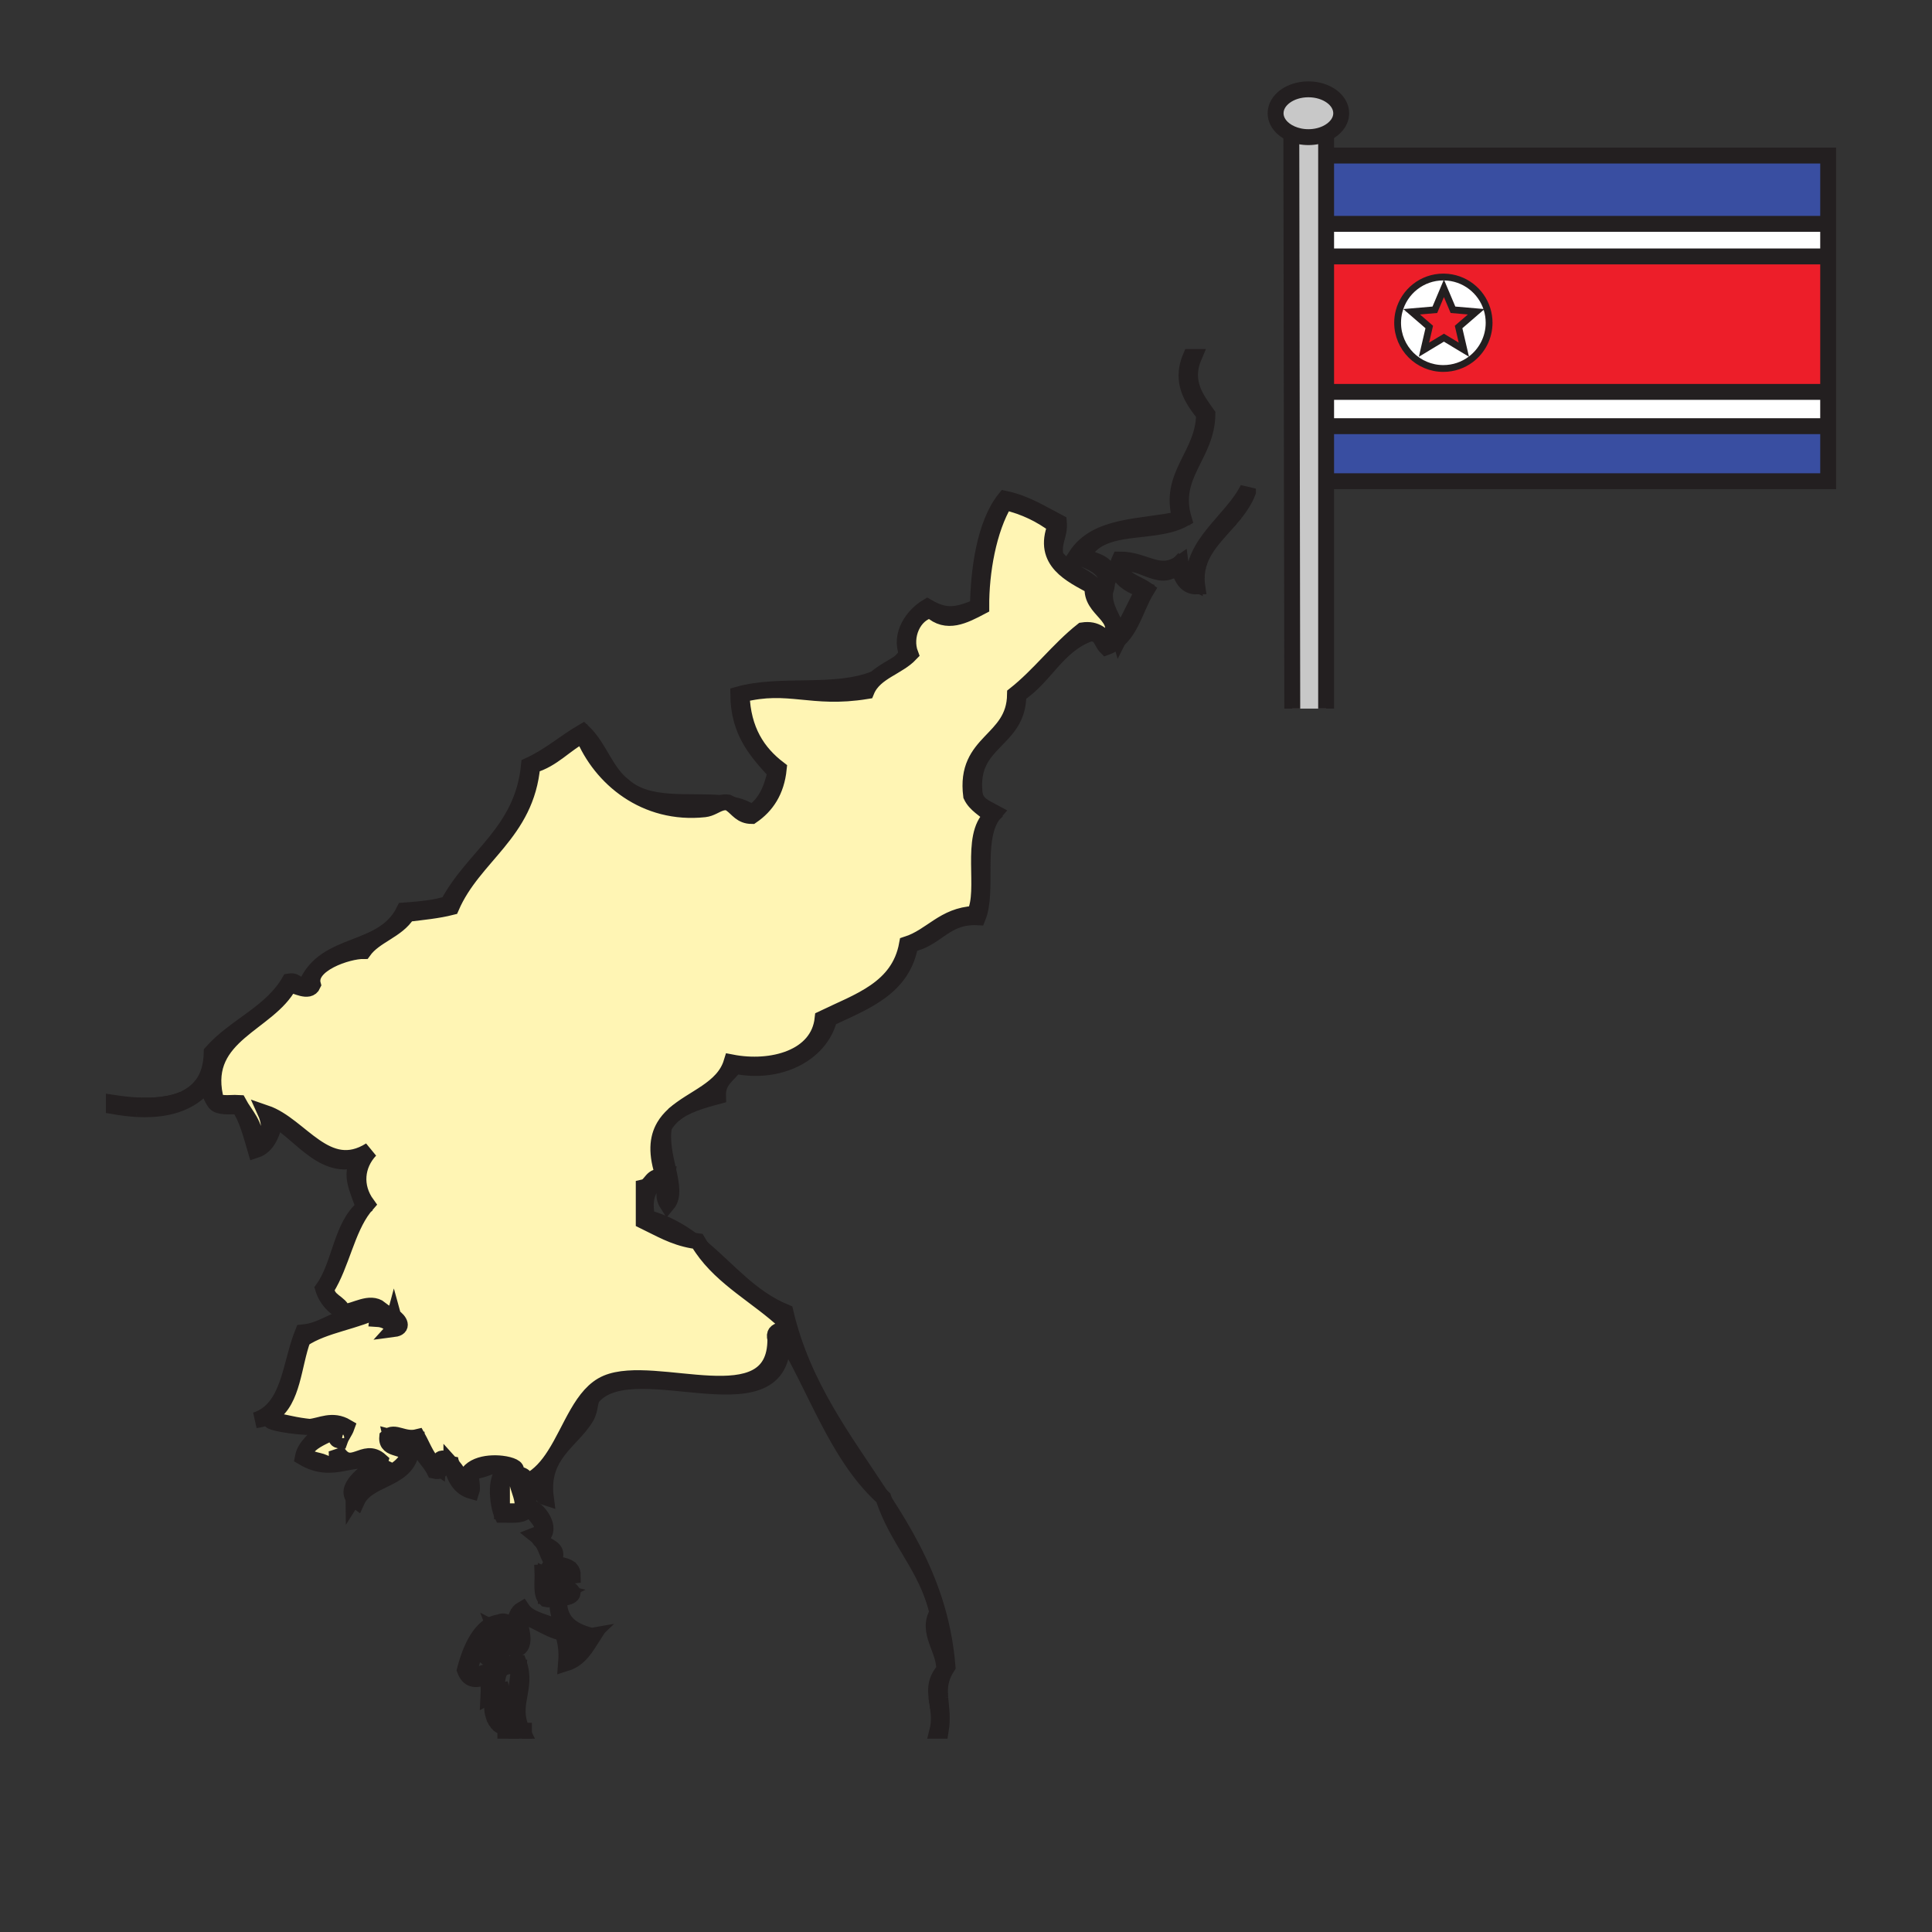 <?xml version="1.0" encoding="iso-8859-1"?>
<!-- Generator: Adobe Illustrator 12.0.1, SVG Export Plug-In . SVG Version: 6.00 Build 51448)  -->
<!DOCTYPE svg PUBLIC "-//W3C//DTD SVG 1.1//EN" "http://www.w3.org/Graphics/SVG/1.1/DTD/svg11.dtd">
<svg  version="1.1" id="Layer_1" xmlns="http://www.w3.org/2000/svg" xmlns:xlink="http://www.w3.org/1999/xlink" width="850.89" height="850.89"
	 viewBox="0 0 850.89 850.89" style="overflow:visible;enable-background:new 0 0 850.89 850.89;" xml:space="preserve">
<rect x="0" y="0" width="850.89" height="850.89" fill="#333333" stroke="none"/>
<g>
	<g id="XMLID_1_">
		<g>
			<polygon style="fill:#394EA1;" points="805.16,82.53 805.16,98.59 804.34,98.59 585.26,98.59 584.98,68.51 805.16,68.51 			"/>
			<polygon style="fill:#FFFFFF;" points="805.16,98.59 805.16,112.94 804.34,112.94 585.39,112.94 585.26,98.59 804.34,98.59 			
				"/>
			<path style="fill:#ED1E29;" d="M805.16,112.94v59.66h-0.82H585.94l-0.551-59.66h218.95H805.16z M635.68,162.29
				c4.521,0,8.69-1.49,12.061-4c4.91-3.68,8.09-9.54,8.09-16.14c0-2.09-0.32-4.1-0.91-5.99c-2.51-8.09-9.979-13.99-18.85-14.15
				c-0.13-0.01-0.261-0.01-0.391-0.01c-9.38,0-17.27,6.42-19.51,15.12c-0.41,1.61-0.63,3.29-0.63,5.03
				C615.54,153.27,624.56,162.29,635.68,162.29z"/>
			<polygon style="fill:#FFFFFF;" points="805.16,172.6 805.16,187.7 805.1,187.7 586.08,187.7 585.94,172.6 804.34,172.6 			"/>
			<polygon style="fill:#394EA1;" points="805.16,187.7 805.16,211.94 586.3,211.94 586.08,187.7 805.1,187.7 			"/>
			<path style="fill:#FFFFFF;" d="M654.92,136.16c0.59,1.89,0.91,3.9,0.91,5.99c0,6.6-3.18,12.46-8.09,16.14l-3.03-4.28l-2.32-9.99
				l7.75-6.71L654.92,136.16z"/>
			<polygon style="fill:#ED1E29;" points="650.14,137.31 642.39,144.02 644.71,154.01 635.93,148.72 627.15,154.01 629.47,144.02 
				621.72,137.31 631.94,136.43 635.93,126.98 639.92,136.43 			"/>
			<path style="fill:#FFFFFF;" d="M647.74,158.29c-3.37,2.51-7.54,4-12.061,4c-11.12,0-20.14-9.02-20.14-20.14
				c0-1.74,0.22-3.42,0.63-5.03l5.55,0.19l7.75,6.71l-2.319,9.99l8.779-5.29l8.78,5.29L647.74,158.29z"/>
			<path style="fill:#FFFFFF;" d="M636.07,122.01c8.87,0.16,16.34,6.06,18.85,14.15l-4.78,1.15l-10.22-0.88l-3.99-9.45
				L636.07,122.01z"/>
			<path style="fill:#FFFFFF;" d="M616.17,137.12c2.24-8.7,10.13-15.12,19.51-15.12c0.13,0,0.261,0,0.391,0.01l-0.141,4.97
				l-3.989,9.45l-10.221,0.88L616.17,137.12z"/>
			<path style="fill:#C8C8C8;" d="M576.24,39.34c7.979,0,14.45,4.71,14.45,10.53c0,3.71-2.65,6.98-6.641,8.85
				c-2.25,1.06-4.93,1.68-7.81,1.68c-2.76,0-5.33-0.57-7.521-1.55c-4.149-1.84-6.92-5.18-6.92-8.98
				C561.8,44.05,568.26,39.34,576.24,39.34z"/>
			<path style="fill:#C8C8C8;" d="M576.24,60.4c2.88,0,5.56-0.62,7.81-1.68v39.87v14.35v59.66v15.1v124.38h-14.91l-0.42-253.23
				C570.91,59.83,573.48,60.4,576.24,60.4z"/>
			<path style="fill:#FFFFFF;" d="M537.36,233.69c0.25-0.28,0.5-0.56,0.75-0.84C537.86,233.13,537.61,233.41,537.36,233.69z"/>
			<path style="fill:#FFFFFF;" d="M529.21,245.12c-0.1,0.2-0.19,0.41-0.28,0.62C529.02,245.53,529.11,245.33,529.21,245.12z"/>
			<path style="fill:#FFFFFF;" d="M528.93,245.74c-0.09,0.21-0.18,0.42-0.26,0.63C528.75,246.16,528.83,245.95,528.93,245.74z"/>
			<path style="fill:#FFFFFF;" d="M527.19,252.11c-0.011,0.12-0.03,0.25-0.04,0.37C527.16,252.36,527.18,252.23,527.19,252.11z"/>
			<path style="fill:#FFFFFF;" d="M527.07,255.85c0.02,0.47,0.06,0.95,0.109,1.44C527.13,256.81,527.09,256.33,527.07,255.85z"/>
			<path d="M487.54,256.82c-0.03,1.11-0.28,2.33-0.8,3.67C486.87,259.35,487.12,258.14,487.54,256.82z"/>
			<path d="M487.54,256.82c0.21-6.95-8.01-9.77-13.74-11.9c9.2-14.21,29.21-12.53,46.08-16.35c-5.77-19.42,10.2-27.89,10.41-46.08
				c-3.53-4.49-7.72-9.98-7.72-17.11c0-2.5,0.52-5.22,1.77-8.16c0.49,0,0.99,0,1.49,0c-4.8,11.28,1.479,18.9,5.939,25.27
				c-0.199,18.19-16.17,26.66-10.399,46.08c-13.8,7.57-36.851,0.72-44.601,16.35c4.48,1.81,10.08,2.5,11.57,7.29
				c0.15,0.5,0.26,1.04,0.32,1.63C488.2,254.89,487.83,255.89,487.54,256.82z"/>
			<path style="fill:#FFFFFF;" d="M413.98,744.95c0,0.35,0.01,0.71,0.02,1.06C413.99,745.66,413.98,745.3,413.98,744.95z"/>
			<path d="M414.02,746.44c0.02,0.489,0.06,0.989,0.1,1.489c0.35,4.21,1.15,8.65,0.21,14.32c-0.49,0-0.99,0-1.48,0
				c0.93-3.74,0.68-7.05,0.26-10.12c-0.04-0.33-0.09-0.66-0.14-0.979c-0.07-0.48-0.14-0.96-0.21-1.431
				c-0.04-0.25-0.07-0.5-0.11-0.75c-0.08-0.489-0.14-0.989-0.2-1.479c-0.08-0.67-0.14-1.34-0.17-2c-0.01-0.17-0.01-0.34-0.01-0.5
				c-0.07-3.17,0.65-6.24,3.55-9.5c0.42-8.87-8.09-16.641-2.97-25.271c-0.44-1.89-0.94-3.7-1.52-5.45l0.13-0.039
				c2.92,8.989,4.99,18.64,5.85,29.27c-2.64,4.04-3.33,7.49-3.33,10.95c0,0.35,0.01,0.71,0.02,1.06
				C414.01,746.15,414.01,746.3,414.02,746.44z"/>
			<path style="fill:#FFFFFF;" d="M412.27,744.99c0,0.16,0,0.33,0.01,0.5C412.27,745.32,412.27,745.15,412.27,744.99z"/>
			<path d="M411.33,704.77c-5.36-16.46-16.17-27.47-21.8-43.67c8.72,13.49,16.7,27.471,21.93,43.631L411.33,704.77z"/>
			<path d="M427.71,350.47c-3.13-24.44,19.03-23.59,19.33-44.6c10.78-8.54,18.95-19.7,29.729-28.24
				c6.421-0.97,8.33,2.57,11.891,4.46c6.5-10.99-8.69-13.08-7.43-23.79c-9.171-5.07-22.601-10.87-16.351-26.76
				c-6.24-4.66-13.439-8.37-22.3-10.4c-7.271,12.15-10.5,30.83-10.41,46.08c-7.5,3.95-15.28,8.06-22.3,1.49
				c-7.67,1.69-11.84,11.6-8.91,19.32c-1.37,1.44-2.99,2.64-4.69,3.73c1.13-1.13,2.2-2.37,3.2-3.73
				c-3.54-8.72,2.78-17.15,8.92-20.81c8.39,4.91,13.27,3.7,22.3,0c0.239-15.72,2.84-36.33,11.89-47.57c9.4,2,16.27,6.53,23.78,10.41
				c0.5,5.94-2.65,8.25-1.48,14.86c5.33,7.56,16.67,9.1,20.811,17.84c0.43-0.79,0.79-1.55,1.05-2.27
				c-0.82,7.47,3.93,11.62,6.38,20.11c3.47-6.94,6.939-13.87,10.41-20.81c-4.42-1.31-9.351-3.96-10.78-7.83
				c-0.6-1.64-0.58-3.49,0.37-5.55c11.06-0.08,17.39,8.04,26.76,1.49c0.55,4.41,2.58,7.33,5.95,8.92
				c-1.32-17.49,16.83-27.53,23.78-41.63c0,0.5,0,0.99,0,1.49c-1.261,3.32-3.19,6.29-5.4,9.11c-0.12,0.16-0.25,0.31-0.38,0.47
				c-0.15,0.19-0.3,0.37-0.45,0.55c-0.439,0.55-0.899,1.1-1.37,1.64c-0.31,0.36-0.62,0.72-0.939,1.08
				c-0.98,1.11-1.98,2.22-2.96,3.32c-0.25,0.28-0.5,0.56-0.75,0.84c-3.2,3.6-6.221,7.25-8.15,11.43c-0.1,0.21-0.19,0.41-0.28,0.62
				c-0.1,0.21-0.18,0.42-0.26,0.63c-0.12,0.28-0.229,0.56-0.32,0.84c-0.09,0.26-0.18,0.51-0.26,0.77
				c-0.14,0.41-0.26,0.82-0.359,1.25c-0.091,0.34-0.171,0.69-0.24,1.04c-0.09,0.41-0.17,0.83-0.221,1.26
				c-0.029,0.19-0.06,0.39-0.079,0.58c-0.011,0.12-0.03,0.25-0.04,0.37c-0.04,0.37-0.07,0.75-0.08,1.13
				c-0.021,0.35-0.03,0.71-0.03,1.08c0,0.38,0.01,0.77,0.03,1.16c0.02,0.48,0.06,0.96,0.109,1.44c0.04,0.34,0.08,0.67,0.13,1.01
				c-6.09,0.15-6.75-5.14-8.92-8.92c-7.71,8.35-17.09-4.85-25.27,0c1.08,6.36,7.61,7.26,11.89,10.41
				c-5.43,8.93-7.3,21.43-17.83,25.27c-2.239-2.22-2.26-6.66-7.439-5.94c-14.17,5.15-19.5,19.14-31.221,26.75
				c0.101,20.91-21.6,20.02-19.319,43.11c0.51,5.44,5.09,6.81,8.92,8.92c-0.45,0.52-0.86,1.07-1.23,1.65l-0.26-0.16
				C433.68,356.4,429.6,354.53,427.71,350.47z"/>
			<path style="fill:#FFFFFF;" d="M385.64,298.79c3.08-2.81,7.06-4.7,10.63-7.03C393.14,294.91,389.55,297.17,385.64,298.79z"/>
			<path style="fill:#FFFFFF;" d="M389.06,659.68c0.15,0.48,0.31,0.95,0.47,1.42c-0.53-0.83-1.07-1.659-1.61-2.489
				C388.3,658.98,388.68,659.33,389.06,659.68z"/>
			<path d="M341.49,340.06c-8.04-8.8-16.2-17.49-16.35-34.19c18.75-5.27,42.87,0.26,60.5-7.08c-1.67,1.52-3.08,3.32-4.01,5.6
				c-24.35,3.97-34.18-3.84-55,1.48c0.54,15.82,7.08,25.63,16.35,32.71c-1.01,9.89-5.41,16.39-11.89,20.81
				c-4.66-0.02-6.24-3.12-8.95-5.08c3.39,0.65,6.43,1.75,8.95,3.59C336.92,354.33,339.83,347.81,341.49,340.06z"/>
			<path style="fill:#FFFFFF;" d="M322.14,354.31c-1.49-0.29-3.05-0.49-4.65-0.63c0.97-0.3,2.01-0.44,3.19-0.24
				C321.21,353.68,321.69,353.98,322.14,354.31z"/>
			<path d="M399.47,415.88c10.86-3.51,16.03-12.71,29.73-13.38c5.38-10.3-2.57-34.18,7.43-43.11l0.26,0.16
				c-7.42,11.38-1.569,32.9-6.199,44.44c-14.61-0.73-18.061,9.69-29.73,11.89c-3.31,19.48-20.23,25.36-35.68,32.7
				c-3.99,15.939-22.62,24.83-41.63,20.82c-2.73,4.199-7.68,6.189-7.43,13.38c-7.3,1.95-14.5,3.979-19.51,8.21
				c8.33-7.61,21.84-11.21,25.46-23.08c17.69,3.439,38.3-2.061,40.13-19.33C377.99,440.98,395.87,435.57,399.47,415.88z"/>
			<path style="fill:#FFFFFF;" d="M307.3,546.7c0.57,0.97,1.16,1.91,1.78,2.819c-1.3-1.079-2.63-2.14-4-3.159
				C305.8,546.5,306.54,546.61,307.3,546.7z"/>
			<path d="M292.44,518.45c-3.67-10.36-2.95-17.2,0-22.28c-2.32,13.021,6.98,27.59,1.48,34.17c-2.59-4.02-0.58-6.729,0-11.89
				c-0.43,0.13-0.87,0.27-1.32,0.439L292.44,518.45z"/>
			<path style="fill:#FFFFFF;" d="M292.47,496.11c1.1-2.011,2.54-3.69,4.24-5.12C295.05,492.51,293.6,494.18,292.47,496.11z"/>
			<path style="fill:#FFFFFF;" d="M292.47,496.11c-0.02,0.02-0.03,0.04-0.03,0.06c0-0.01,0-0.01,0-0.02
				C292.45,496.14,292.46,496.12,292.47,496.11z"/>
			<path d="M305.08,546.36c-8.56-1.49-14.79-5.311-21.56-8.58c0-4.96,0-9.91,0-14.87c3.63-0.83,3.16-5.75,8.92-4.46l0.16,0.439
				c-4.86,1.75-9.91,5.511-7.6,17.4C292.89,538.45,299.32,542.07,305.08,546.36z"/>
			<path d="M258.24,624c-3.48,6.05-9.69,10.57-13.86,16.98l-0.14-0.091c7.47-11.64,11.96-27.109,22.92-31.76
				c21.61-9.17,74.44,16.17,74.33-19.32c-1.58-5.55,5.58-2.35,4.46-7.439c-11.97-11.271-27.46-19.01-36.87-32.851
				c11.88,9.881,21.48,22.03,36.87,28.4c7.69,32.62,25.83,56.01,41.95,80.67c-19.77-18.609-28.82-47.97-43.43-71.76
				c4.07,46.29-64.68,6.979-83.25,28.25C259.56,616.98,260.19,620.61,258.24,624z"/>
			<path d="M238.8,679.11c3.07,2.56,8.19,3.08,4.58,8.81l-0.03,0.021C241.23,685.56,240.92,682.27,238.8,679.11z"/>
			<path d="M237.5,677.47c0.51,0.54,0.94,1.09,1.3,1.641c-0.54-0.46-1.02-0.98-1.37-1.601C237.45,677.5,237.48,677.49,237.5,677.47z
				"/>
			<path d="M234.46,664.14c3.75,2.021,9.18,10.19,3.04,13.33c-0.44-0.489-0.96-0.97-1.55-1.439
				C244.18,672.83,232.13,665.41,234.46,664.14z"/>
			<path style="fill:#FFFFFF;" d="M234.25,762.25c-1.42,0-2.83,0-4.25,0c-0.13-0.27-0.25-0.53-0.35-0.79L234.25,762.25z"/>
			<path d="M230,762.25c-0.5,0-0.99,0-1.49,0c-0.12-0.35-0.24-0.7-0.35-1.04l1.49,0.25C229.75,761.72,229.87,761.98,230,762.25z"/>
			<path d="M227.03,726.57c-5.49-3.801,4.41-8.12,0-10.4c-0.23-3.7,0.76-6.17,2.97-7.439c5.56,8.319,23.73,4.02,20.81,20.819
				c5.81-0.149,5.89-6.01,8.92-8.92c-13.1,2.32-17.31-16.58-11.89-19.33c-4.58-1.109-2.86,4.08-7.43,2.97
				c-2.3-2.159-1.31-7.609-1.49-11.89c4.43-0.399,9.05,4.16,10.4-1.49c-3-0.569-4.77-1.609-5.97-2.949l0.03-0.021
				c3.03,1.93,8.95,0.96,8.92,5.95c-5.35,0.52-7.17,2.27-11.89,0c0,2.97,0,5.939,0,8.92c3.47-0.12,8.37-6.34,11.89-1.49
				c-0.47,3.5-7.05,0.88-5.95,5.95c0.96,8.45,7.31,11.52,14.87,13.38c-3.11,4.82-5.85,10-11.9,11.89c0.46-5.42-0.23-9.68-1.48-13.38
				c-7.08-1.26-15.15-8.08-19.33-7.43C228.6,716.21,233,724.93,227.03,726.57z"/>
			<path style="fill:#FFF5B4;" d="M221.08,650.76c3.19-1.35,4.66-0.01,5.45-1.29l1.78,0.101c-2.32,3.859,3.05,9.09,1.69,16.05
				c-2.97,0-5.95,0-8.92,0C221.08,660.67,221.08,655.71,221.08,650.76z"/>
			<path d="M227.03,716.17c-0.61,5.51-1.17,0.521-3.64-1.39C224.54,715.03,225.76,715.49,227.03,716.17z"/>
			<path style="fill:#FFFFFF;" d="M224.79,760.64l3.37,0.57c0.11,0.34,0.23,0.69,0.35,1.04c-1.48,0-2.97,0-4.46,0
				C224.37,761.74,224.62,761.2,224.79,760.64z"/>
			<path style="fill:#FFFFFF;" d="M224.05,760.76c-0.56-0.08-1.09-0.26-1.57-0.52l1.52,0.26
				C224.02,760.59,224.04,760.67,224.05,760.76z"/>
			<path d="M223.39,714.78c-1.24-0.3-2.41-0.38-3.51-0.25C221.36,713.79,222.5,714.08,223.39,714.78z"/>
			<path style="fill:#FFFFFF;" d="M221.08,667.11c-1.96-4.21-3.9-19.21,2.97-19.33c-0.63-1.851-1.74-2.62-3.11-2.79l0.04-0.37
				c4.15,0.49,7.17,1.89,6.05,3.16c-0.13,0.819-0.29,1.35-0.5,1.689c-0.79,1.28-2.26-0.06-5.45,1.29c0,4.95,0,9.91,0,14.86
				c2.97,0,5.95,0,8.92,0c1.36-6.96-4.01-12.19-1.69-16.05c0.06-0.101,0.13-0.2,0.2-0.301c5.02,1.4,0.27,2.221,4.46,2.971
				c4.68-2.48,8.23-6.601,11.27-11.351l0.14,0.091c-3.09,4.739-5.06,10.51-3.97,18.699c-3.46-1.01-1.13-7.8-7.44-5.949
				c-4.83,2.699,3.13,8.97-1.48,11.89C229.57,667.67,225.03,667.09,221.08,667.11z"/>
			<path d="M220.08,759.83l2.4,0.41c0.48,0.26,1.01,0.439,1.57,0.52c-0.01-0.09-0.03-0.17-0.05-0.26l0.79,0.14
				c-0.17,0.561-0.42,1.101-0.74,1.61c-0.49,0-0.99,0-1.48,0c0-0.5,0-0.99,0-1.49C221.64,760.7,220.81,760.37,220.08,759.83z"/>
			<path style="fill:#FFFFFF;" d="M222.48,760.24c-4.15-2.24-5.45-10.48-2.89-14.34c2.89,3.449,3.49,9.199,4.41,14.6L222.48,760.24z
				"/>
			<path style="fill:#FFFFFF;" d="M219.56,759.39c0.08,0.08,0.17,0.15,0.26,0.23C219.73,759.55,219.65,759.47,219.56,759.39z"/>
			<path style="fill:#FFFFFF;" d="M218.86,758.6c0.06,0.091,0.13,0.17,0.2,0.25C218.98,758.77,218.92,758.68,218.86,758.6z"/>
			<path style="fill:#FFFFFF;" d="M218.25,757.68c0.06,0.11,0.12,0.221,0.19,0.32C218.37,757.9,218.3,757.79,218.25,757.68z"/>
			<path d="M216.74,752.25c-0.12-2.19,0.3-4.35,1.32-5.85c0.71-1.051,1.71-1.78,3.02-1.99c1.36,4.54,5.27,11.25,3.71,16.229
				L224,760.5c-0.92-5.4-1.52-11.15-4.41-14.6c-2.56,3.859-1.26,12.1,2.89,14.34l-2.4-0.41c-0.09-0.07-0.18-0.14-0.26-0.21
				c-0.09-0.08-0.18-0.15-0.26-0.23c-0.18-0.17-0.34-0.35-0.5-0.54c-0.07-0.08-0.14-0.159-0.2-0.25c-0.15-0.189-0.29-0.39-0.42-0.6
				c-0.07-0.1-0.13-0.21-0.19-0.32c-0.14-0.229-0.26-0.47-0.38-0.72c-0.1-0.21-0.19-0.43-0.28-0.66c-0.43-1.1-0.7-2.31-0.81-3.53
				C216.76,752.59,216.74,752.42,216.74,752.25z"/>
			<path style="fill:#FFFFFF;" d="M217.87,756.96c-0.1-0.21-0.2-0.44-0.28-0.66C217.68,756.53,217.77,756.75,217.87,756.96z"/>
			<path style="fill:#FFFFFF;" d="M216.62,729.55c-2.89-1.569,3.75-6.05,1.49-11.899c2.6,1.359,5.16,2.77,4.46,7.439
				C220.59,726.58,217.04,726.49,216.62,729.55z"/>
			<path d="M216.74,752.25c0,0.17,0.02,0.34,0.04,0.52C216.76,752.59,216.75,752.42,216.74,752.25z"/>
			<path style="fill:#FFFFFF;" d="M207.7,656.7c-5.37-1.51-7.63-6.12-8.89-11.74c2.34,2.57,4.74,6.42,5.92,8.771
				c0.01-8.301,9.59-9.891,16.25-9.11l-0.04,0.37c-3.35-0.391-8.28,2.81-11.75,2.79C205.9,647.97,208.56,654.09,207.7,656.7z"/>
			<path d="M218.11,717.65c2.26,5.85-4.38,10.33-1.49,11.899c0.42-3.06,3.97-2.97,5.95-4.46
				C223.27,720.42,220.71,719.01,218.11,717.65z M204.73,735.49c2.4-9.351,7.11-20.12,15.15-20.96c-0.1,0.04-0.19,0.09-0.29,0.149
				c0.45,7.181,6.55,0.08,4.46,10.41c-3.2,1.771-7.32,7.101-10.4,4.46c1.21-2.38,5.63-9.08,1.48-11.899
				c-6.71,5.27-5.45,10.1-8.92,19.33c4.72,3.84,8.76-5.011,10.41,2.97c0.06-6.38,5.47-7.41,11.89-7.431
				c3.87,10.971-3.66,17.94,1.14,28.94l-1.49-0.25c-3.45-10.75-0.32-15.14,0.35-27.21c-13-1.83-7.24,7.75-11.79,12.25
				c-0.43,0.43-0.95,0.81-1.59,1.13c0.2-3.66,0.23-7.16-1.48-8.92C209.24,740.42,206.31,739.78,204.73,735.49z"/>
			<path style="fill:#FFFFFF;" d="M198.78,644.81c0.01,0.051,0.02,0.091,0.03,0.141c-0.06-0.05-0.11-0.11-0.16-0.17
				C198.69,644.79,198.73,644.8,198.78,644.81z"/>
			<path d="M173.51,580.89c-1.36,5.101-0.85,0.4-7.43,0c0.74-7.779,15.98,3.36,7.43,4.46C175.29,583.4,174.09,583.01,173.51,580.89z
				"/>
			<path style="fill:#FFFFFF;" d="M155.67,659.68c5.36-8.52,19.02-8.729,23.79-17.84c-0.26-5.689-9.56-2.34-8.92-8.92
				c3.3-3.13,7.17,1.561,13.38,0c2.65,4.78,4.46,10.4,8.92,13.38c0.39-5.55,3.04-4.49,5.81-1.52c-4.41-0.98-2.78,4.1-7.3,3
				c-2.26-4.681-6.62-7.25-7.43-13.37c-5.11,0.64-8.34-0.59-11.9-1.49c0.94,4.51,6.82,4.08,8.92,7.43
				c-2.97,11.891-19.14,10.591-23.78,20.811c-0.65-0.47-1.16-0.96-1.52-1.46L155.67,659.68z"/>
			<path style="fill:#FFFFFF;" d="M151.28,577.91c-0.02,0.01-0.05,0.01-0.07,0.01c-0.01-0.02-0.01-0.03-0.02-0.05
				C151.22,577.89,151.25,577.9,151.28,577.91z"/>
			<path d="M136.39,628.42c4.93-0.42,9.88-3.75,16.31,0.04c-0.78,2.2-2.2,3.74-2.98,5.95c-0.15-0.01-0.28-0.021-0.41-0.04
				c-2.95-0.51,0.17-4.86,1.9-4.42c-2.21-0.36-4.18-0.601-6.03-0.771C142.12,628.88,139.38,628.73,136.39,628.42z"/>
			<path style="fill:#FFF5B4;" d="M143.78,644.81c-2.4-2.06-7.66-1.26-8.92-4.46c-1.13-6.239,16.35-9.97,10.25-10.409l0.07-0.761
				c1.85,0.17,3.82,0.41,6.03,0.771c-1.73-0.44-4.85,3.91-1.9,4.42l-1.07,4.5C148.66,642.75,147.7,645.26,143.78,644.81z"/>
			<path d="M151.19,577.87c-3.84-1.88-7.43-5.46-8.9-10.36c7.47-10.37,7.98-27.7,17.84-35.68l0.16,0.12
				c-7.55,9.8-9.84,24.88-16.51,35.56C143.98,573.24,149.77,573.37,151.19,577.87z"/>
			<path style="fill:#FFFFFF;" d="M133.37,641.84c1.02-5.43,5.64-7.25,7.44-11.89c2.02-0.08,3.41-0.08,4.3-0.01
				c6.1,0.439-11.38,4.17-10.25,10.409c1.26,3.2,6.52,2.4,8.92,4.46c3.92,0.45,4.88-2.06,4.46-5.939
				c6.34,10.67,11.93-2.21,19.32,4.45c-2.03,7.38-12.01,6.819-11.89,16.359l-0.03,0.021c-3.89-5.24,6.53-12.021,10.44-14.891
				C155.48,639.6,147.25,650.11,133.37,641.84z"/>
			<path style="fill:#FFFFFF;" d="M133.37,589.81c-4.18,11.4-4.28,26.9-13.66,33.131c-1.94,1.29-4.28,2.18-7.15,2.55
				c15-4.83,15.11-24.54,20.81-38.66c9.49-0.91,14.03-6.78,23.79-7.43c-1.85-0.021-3.89-0.53-5.88-1.49
				c5.3-0.45,11.51-5.17,16.28-1.48C157.32,582.04,142.81,583.39,133.37,589.81z"/>
			<path d="M119.84,625.69c0.94,0,3.36,0.34,7.59,1.279c3.45,0.761,6.31,1.17,8.96,1.45c-0.51,0.05-1.02,0.07-1.53,0.04
				C124.31,627.87,117.49,625.7,119.84,625.69z"/>
			<path style="fill:#FFF5B4;" d="M173.51,585.35c8.55-1.1-6.69-12.239-7.43-4.46c6.58,0.4,6.07,5.101,7.43,0
				C174.09,583.01,175.29,583.4,173.51,585.35z M409.87,268.71c7.02,6.57,14.8,2.46,22.3-1.49c-0.09-15.25,3.14-33.93,10.41-46.08
				c8.86,2.03,16.06,5.74,22.3,10.4c-6.25,15.89,7.18,21.69,16.351,26.76c-1.261,10.71,13.93,12.8,7.43,23.79
				c-3.561-1.89-5.47-5.43-11.891-4.46c-10.779,8.54-18.949,19.7-29.729,28.24c-0.3,21.01-22.46,20.16-19.33,44.6
				c1.89,4.06,5.97,5.93,8.92,8.92c-10,8.93-2.05,32.81-7.43,43.11c-13.7,0.67-18.87,9.87-29.73,13.38
				c-3.6,19.69-21.48,25.101-37.17,32.7c-1.83,17.27-22.44,22.77-40.13,19.33c-3.62,11.87-17.13,15.47-25.46,23.08
				c-1.7,1.43-3.14,3.109-4.24,5.12c-0.01,0.01-0.02,0.029-0.03,0.04c0,0.01,0,0.01,0,0.02c-2.95,5.08-3.67,11.92,0,22.28
				c-5.76-1.29-5.29,3.63-8.92,4.46c0,4.96,0,9.91,0,14.87c6.77,3.27,13,7.09,21.56,8.58c1.37,1.02,2.7,2.08,4,3.159
				c9.41,13.841,24.9,21.58,36.87,32.851c1.12,5.09-6.04,1.89-4.46,7.439c0.11,35.49-52.72,10.15-74.33,19.32
				c-10.96,4.65-15.45,20.12-22.92,31.76c-3.04,4.75-6.59,8.87-11.27,11.351c-4.19-0.75,0.56-1.57-4.46-2.971
				c-0.07,0.101-0.14,0.2-0.2,0.301l-1.78-0.101c0.21-0.34,0.37-0.87,0.5-1.689c1.12-1.271-1.9-2.67-6.05-3.16
				c-6.66-0.78-16.24,0.81-16.25,9.11c-1.18-2.351-3.58-6.2-5.92-8.771c0,0,0,0,0-0.01c-0.01-0.05-0.02-0.09-0.03-0.141
				c-0.05-0.01-0.09-0.02-0.13-0.029c-2.77-2.971-5.42-4.03-5.81,1.52c-4.46-2.979-6.27-8.6-8.92-13.38
				c-6.21,1.561-10.08-3.13-13.38,0c-0.64,6.58,8.66,3.23,8.92,8.92c-4.77,9.11-18.43,9.32-23.79,17.84
				c-0.12-9.54,9.86-8.979,11.89-16.359c-7.39-6.66-12.98,6.22-19.32-4.45l1.07-4.5c0.13,0.02,0.26,0.03,0.41,0.04
				c0.78-2.21,2.2-3.75,2.98-5.95c-6.43-3.79-11.38-0.46-16.31-0.04c-2.65-0.28-5.51-0.689-8.96-1.45
				c-4.23-0.939-6.65-1.279-7.59-1.279l-0.13-2.75c9.38-6.23,9.48-21.73,13.66-33.131c9.44-6.42,23.95-7.77,34.19-13.38
				c-4.77-3.689-10.98,1.03-16.28,1.48c-0.03-0.01-0.06-0.021-0.09-0.04c-1.42-4.5-7.21-4.63-7.41-10.36
				c6.67-10.68,8.96-25.76,16.51-35.56c0.43-0.561,0.87-1.09,1.33-1.61c-5.67-7.8-4.73-17.21,1.48-23.78
				c-19.25,12.12-30.63-11.06-46.08-16.35c2.18,4.82,2.71,13.771-4.46,13.38c0.18-8.6-4.5-12.35-7.43-17.84
				c-4.21-0.26-10.2,1.28-10.41-2.97c-5.78-27.17,23.62-31.83,32.71-49.061c2.65-0.01,8.64,4,10.4,0c-2.55-9,15.39-14.95,22.3-14.87
				c4.97-6.92,14.8-8.98,19.33-16.35c6.62-0.81,13.4-1.46,19.32-2.97c9.88-22.82,33.06-32.36,35.68-62.44
				c9.26-2.63,14.35-9.44,22.3-13.38c7.73,19.08,27.41,35.51,53.51,32.71c2.86-0.31,4.86-2.02,7.22-2.74
				c1.6,0.14,3.16,0.34,4.65,0.63c2.71,1.96,4.29,5.06,8.95,5.08c6.48-4.42,10.88-10.92,11.89-20.81
				c-9.27-7.08-15.81-16.89-16.35-32.71c20.82-5.32,30.65,2.49,55-1.48c0.93-2.28,2.34-4.08,4.01-5.6c3.91-1.62,7.5-3.88,10.63-7.03
				c1.7-1.09,3.32-2.29,4.69-3.73C398.03,280.31,402.2,270.4,409.87,268.71z"/>
			<path style="fill:#FFFFFF;" d="M61.97,488.51c0.61,0.021,1.21,0.03,1.81,0.03C63.18,488.54,62.58,488.53,61.97,488.51z"/>
			<path style="fill:#FFFFFF;" d="M60.11,488.43c0.62,0.04,1.24,0.061,1.86,0.08C61.36,488.5,60.74,488.47,60.11,488.43z"/>
			<path d="M60.11,488.43c-3.16-0.18-6.49-0.58-9.98-1.199c0-0.49,0-0.99,0-1.48c3.44,0.53,6.83,0.9,10.09,1.07
				c0.62,0.04,1.23,0.06,1.83,0.08c0.11,0,0.22,0.01,0.33,0.01c3.75,0.1,7.32-0.08,10.62-0.62c0,0,0,0.01,0.01,0
				c2.71-0.44,5.23-1.12,7.52-2.1c0.38-0.16,0.76-0.33,1.13-0.511c1.83-0.89,3.49-1.979,4.94-3.3c0.3-0.26,0.58-0.54,0.85-0.82
				c0.55-0.569,1.06-1.17,1.54-1.8c2.62-3.52,4.15-8.2,4.25-14.31c10.24-11.561,26.22-17.38,34.19-31.22
				c3.58-0.61,3.23,2.72,7.43,1.489c8.47-19.84,33.79-13.72,43.11-32.71c6.89-0.54,13.81-1.05,19.32-2.97
				c11.16-21.05,32.82-31.6,35.68-60.95c8.87-4.01,15.66-10.11,23.79-14.86c7.17,6.69,9.97,17.78,17.84,23.78
				c10.83,9.72,28.78,6.41,42.89,7.67c-2.36,0.72-4.36,2.43-7.22,2.74c-26.1,2.8-45.78-13.63-53.51-32.71
				c-7.95,3.94-13.04,10.75-22.3,13.38c-2.62,30.08-25.8,39.62-35.68,62.44c-5.92,1.51-12.7,2.16-19.32,2.97
				c-4.53,7.37-14.36,9.43-19.33,16.35c-6.91-0.08-24.85,5.87-22.3,14.87c-1.76,4-7.75-0.01-10.4,0
				c-9.09,17.23-38.49,21.891-32.71,49.061c0.21,4.25,6.2,2.71,10.41,2.97c2.93,5.49,7.61,9.24,7.43,17.84
				c7.17,0.391,6.64-8.56,4.46-13.38c15.45,5.29,26.83,28.47,46.08,16.35c-6.21,6.57-7.15,15.98-1.48,23.78
				c-0.46,0.521-0.9,1.05-1.33,1.61l-0.16-0.12c-2.21-7.89-7.82-16.11,0-22.3c-16.49,8.02-27.3-9.9-38.65-16.351
				c-1.73,5.7-3.31,11.551-8.92,13.38c-2.03-6.89-3.79-14.05-7.43-19.329c-3.95-0.011-8.49,0.569-10.41-1.48
				c-2.44-3.6-3.78-7.22-1.48-11.89c-5.66,10.029-15.79,14.68-29.46,14.68c-0.6,0-1.2-0.01-1.81-0.03
				C61.35,488.49,60.73,488.47,60.11,488.43z"/>
		</g>
		<g>
			<polyline style="fill:none;stroke:#231F20;stroke-width:7;" points="584.98,68.51 805.16,68.51 805.16,82.53 805.16,98.59 
				805.16,112.94 805.16,172.6 805.16,187.7 805.16,211.94 586.3,211.94 			"/>
			<path style="fill:none;stroke:#231F20;stroke-width:7;" d="M568.72,58.85c-4.149-1.84-6.92-5.18-6.92-8.98
				c0-5.82,6.46-10.53,14.44-10.53c7.979,0,14.45,4.71,14.45,10.53c0,3.71-2.65,6.98-6.641,8.85c-2.25,1.06-4.93,1.68-7.81,1.68
				C573.48,60.4,570.91,59.83,568.72,58.85z"/>
			<polyline style="fill:none;stroke:#231F20;stroke-width:7;" points="568.72,58.56 568.72,58.85 569.14,312.08 			"/>
			<polyline style="fill:none;stroke:#231F20;stroke-width:7;" points="584.05,58.04 584.05,58.72 584.05,98.59 584.05,112.94 
				584.05,172.6 584.05,187.7 584.05,312.08 			"/>
			<polyline style="fill:none;stroke:#231F20;stroke-width:7;" points="584.58,98.59 585.26,98.59 804.34,98.59 			"/>
			<polyline style="fill:none;stroke:#231F20;stroke-width:7;" points="584.58,112.94 585.39,112.94 804.34,112.94 			"/>
			<polyline style="fill:none;stroke:#231F20;stroke-width:7;" points="585.33,187.7 586.08,187.7 805.1,187.7 			"/>
			<polyline style="fill:none;stroke:#231F20;stroke-width:7;" points="584.58,172.6 585.94,172.6 804.34,172.6 			"/>
			<path style="fill:none;stroke:#231F20;stroke-width:3;" d="M654.92,136.16c0.59,1.89,0.91,3.9,0.91,5.99
				c0,6.6-3.18,12.46-8.09,16.14c-3.37,2.51-7.54,4-12.061,4c-11.12,0-20.14-9.02-20.14-20.14c0-1.74,0.22-3.42,0.63-5.03
				c2.24-8.7,10.13-15.12,19.51-15.12c0.13,0,0.261,0,0.391,0.01C644.94,122.17,652.41,128.07,654.92,136.16z"/>
			<polygon style="fill:none;stroke:#231F20;stroke-width:3;" points="644.71,154.01 635.93,148.72 627.15,154.01 629.47,144.02 
				621.72,137.31 631.94,136.43 635.93,126.98 639.92,136.43 650.14,137.31 642.39,144.02 			"/>
			<path style="fill:none;stroke:#231F20;stroke-width:7;" d="M62.05,486.9c-0.6-0.021-1.22-0.04-1.83-0.08"/>
			<path style="fill:none;stroke:#231F20;stroke-width:7;" d="M73,486.29c-3.29,0.54-6.86,0.72-10.62,0.62"/>
			<path style="fill:none;stroke:#231F20;stroke-width:7;" d="M80.53,484.19c-2.28,0.97-4.81,1.649-7.52,2.1"/>
			<path style="fill:none;stroke:#231F20;stroke-width:7;" d="M88.99,477.76c-0.48,0.641-0.99,1.24-1.54,1.8
				c-0.27,0.28-0.56,0.561-0.85,0.82c-1.45,1.32-3.11,2.41-4.94,3.3"/>
			<path style="fill:none;stroke:#231F20;stroke-width:7;" d="M522.57,165.08c0,0.1,0,0.2,0,0.3"/>
			<path style="fill:none;stroke:#231F20;stroke-width:7;" d="M396.27,291.76c1.13-1.13,2.2-2.37,3.2-3.73
				c-3.54-8.72,2.78-17.15,8.92-20.81c8.39,4.91,13.27,3.7,22.3,0c0.239-15.72,2.84-36.33,11.89-47.57c9.4,2,16.27,6.53,23.78,10.41
				c0.5,5.94-2.65,8.25-1.48,14.86c5.33,7.56,16.67,9.1,20.811,17.84c0.43-0.79,0.79-1.55,1.05-2.27c0.52-1.34,0.77-2.56,0.8-3.67
				c0.21-6.95-8.01-9.77-13.74-11.9c9.2-14.21,29.21-12.53,46.08-16.35c-5.77-19.42,10.2-27.89,10.41-46.08
				c-3.53-4.49-7.72-9.98-7.72-17.11c0-2.5,0.52-5.22,1.77-8.16c0.49,0,0.99,0,1.49,0c-4.8,11.28,1.479,18.9,5.939,25.27
				c-0.199,18.19-16.17,26.66-10.399,46.08c-13.8,7.57-36.851,0.72-44.601,16.35c4.48,1.81,10.08,2.5,11.57,7.29
				c0.15,0.5,0.26,1.04,0.32,1.63c-0.46,1.05-0.83,2.05-1.12,2.98c-0.42,1.32-0.67,2.53-0.8,3.67c-0.82,7.47,3.93,11.62,6.38,20.11
				c3.47-6.94,6.939-13.87,10.41-20.81c-4.42-1.31-9.351-3.96-10.78-7.83c-0.6-1.64-0.58-3.49,0.37-5.55
				c11.06-0.08,17.39,8.04,26.76,1.49c0.55,4.41,2.58,7.33,5.95,8.92c-1.32-17.49,16.83-27.53,23.78-41.63c0,0.5,0,0.99,0,1.49
				c-1.261,3.32-3.19,6.29-5.4,9.11"/>
			<path style="fill:none;stroke:#231F20;stroke-width:7;" d="M322.14,354.31c3.39,0.65,6.43,1.75,8.95,3.59
				c5.83-3.57,8.74-10.09,10.4-17.84c-8.04-8.8-16.2-17.49-16.35-34.19c18.75-5.27,42.87,0.26,60.5-7.08"/>
			<path style="fill:none;stroke:#231F20;stroke-width:7;" d="M60.11,488.43c-3.16-0.18-6.49-0.58-9.98-1.199c0-0.49,0-0.99,0-1.48
				c3.44,0.53,6.83,0.9,10.09,1.07c0.62,0.04,1.23,0.06,1.83,0.08c0.11,0,0.22,0.01,0.33,0.01c3.75,0.1,7.32-0.08,10.62-0.62
				c0,0,0,0.01,0.01,0c2.71-0.44,5.23-1.12,7.52-2.1c0.38-0.16,0.76-0.33,1.13-0.511c1.83-0.89,3.49-1.979,4.94-3.3
				c0.3-0.26,0.58-0.54,0.85-0.82c0.55-0.569,1.06-1.17,1.54-1.8c2.62-3.52,4.15-8.2,4.25-14.31
				c10.24-11.561,26.22-17.38,34.19-31.22c3.58-0.61,3.23,2.72,7.43,1.489c8.47-19.84,33.79-13.72,43.11-32.71
				c6.89-0.54,13.81-1.05,19.32-2.97c11.16-21.05,32.82-31.6,35.68-60.95c8.87-4.01,15.66-10.11,23.79-14.86
				c7.17,6.69,9.97,17.78,17.84,23.78c10.83,9.72,28.78,6.41,42.89,7.67"/>
			<path style="fill:none;stroke:#231F20;stroke-width:7;" d="M412.76,749.72c-0.04-0.25-0.07-0.5-0.11-0.75
				c-0.08-0.489-0.14-0.989-0.2-1.479"/>
			<path style="fill:none;stroke:#231F20;stroke-width:7;" d="M414.12,747.93c0.35,4.21,1.15,8.65,0.21,14.32c-0.49,0-0.99,0-1.48,0
				c0.93-3.74,0.68-7.05,0.26-10.12c-0.04-0.33-0.09-0.66-0.14-0.979"/>
			<path style="fill:none;stroke:#231F20;stroke-width:7;" d="M414,746.01c0.01,0.141,0.01,0.29,0.02,0.431"/>
			<path style="fill:none;stroke:#231F20;stroke-width:7;" d="M527.07,253.61c-0.021,0.35-0.03,0.71-0.03,1.08"/>
			<path style="fill:none;stroke:#231F20;stroke-width:7;" d="M527.27,251.53c-0.029,0.19-0.06,0.39-0.079,0.58"/>
			<path style="fill:none;stroke:#231F20;stroke-width:7;" d="M527.73,249.23c-0.091,0.34-0.171,0.69-0.24,1.04"/>
			<path style="fill:none;stroke:#231F20;stroke-width:7;" d="M528.35,247.21c-0.09,0.26-0.18,0.51-0.26,0.77"/>
			<path style="fill:none;stroke:#231F20;stroke-width:7;" d="M542.01,228.45c-0.31,0.36-0.62,0.72-0.939,1.08"/>
			<path style="fill:none;stroke:#231F20;stroke-width:7;" d="M543.83,226.26c-0.15,0.19-0.3,0.37-0.45,0.55"/>
			<path style="fill:none;stroke:#231F20;stroke-width:7;" d="M296.71,490.99c5.01-4.23,12.21-6.26,19.51-8.21
				c-0.25-7.19,4.7-9.181,7.43-13.38c19.01,4.01,37.64-4.881,41.63-20.82c15.45-7.34,32.37-13.22,35.68-32.7
				c11.67-2.2,15.12-12.62,29.73-11.89c4.63-11.54-1.221-33.06,6.199-44.44c0.37-0.58,0.78-1.13,1.23-1.65
				c-3.83-2.11-8.41-3.48-8.92-8.92c-2.28-23.09,19.42-22.2,19.319-43.11c11.721-7.61,17.051-21.6,31.221-26.75
				c5.18-0.72,5.2,3.72,7.439,5.94c10.53-3.84,12.4-16.34,17.83-25.27c-4.279-3.15-10.81-4.05-11.89-10.41
				c8.18-4.85,17.56,8.35,25.27,0c2.17,3.78,2.83,9.07,8.92,8.92c-0.05-0.34-0.09-0.67-0.13-1.01c-0.05-0.48-0.09-0.96-0.109-1.44
				c-0.021-0.39-0.03-0.78-0.03-1.16c0-0.36,0.01-0.72,0.03-1.08c0.01-0.38,0.04-0.76,0.08-1.13c0.01-0.12,0.029-0.25,0.04-0.37
				c0.02-0.2,0.05-0.39,0.079-0.58c0.051-0.43,0.131-0.85,0.221-1.26c0.069-0.35,0.149-0.7,0.24-1.04c0.1-0.43,0.22-0.84,0.359-1.25
				c0.08-0.26,0.16-0.52,0.26-0.77c0.091-0.28,0.2-0.56,0.32-0.84c0.08-0.21,0.16-0.42,0.26-0.63c0.09-0.21,0.181-0.41,0.28-0.62
				c1.93-4.18,4.95-7.83,8.15-11.43c0.25-0.28,0.5-0.56,0.75-0.84c0.979-1.1,1.979-2.21,2.96-3.32c0.319-0.36,0.63-0.72,0.939-1.08
				c0.471-0.54,0.931-1.09,1.37-1.64c0.16-0.18,0.311-0.37,0.45-0.55c0.13-0.16,0.26-0.31,0.38-0.47"/>
			<path style="fill:none;stroke:#231F20;stroke-width:7;" d="M305.08,546.36c-5.76-4.29-12.19-7.91-20.08-10.07
				c-2.31-11.89,2.74-15.65,7.6-17.4c0.45-0.17,0.89-0.31,1.32-0.439c-0.58,5.16-2.59,7.87,0,11.89c5.5-6.58-3.8-21.149-1.48-34.17"
				/>
			<path style="fill:none;stroke:#231F20;stroke-width:7;" d="M387.9,658.59c-16.12-24.66-34.26-48.05-41.95-80.67
				c-15.39-6.37-24.99-18.52-36.87-28.4"/>
			<path style="fill:none;stroke:#231F20;stroke-width:7;" d="M414.12,747.93c-0.04-0.5-0.08-1-0.1-1.489
				c-0.01-0.15-0.01-0.29-0.02-0.431c-0.01-0.35-0.02-0.71-0.02-1.06c0-3.46,0.69-6.91,3.33-10.95
				c-0.86-10.63-2.93-20.28-5.85-29.27c-5.23-16.16-13.21-30.141-21.93-43.631"/>
			<path style="fill:none;stroke:#231F20;stroke-width:7;" d="M219.56,759.39c0.09,0.08,0.17,0.16,0.26,0.23"/>
			<path style="fill:none;stroke:#231F20;stroke-width:7;" d="M218.86,758.6c0.06,0.08,0.12,0.17,0.2,0.25"/>
			<path style="fill:none;stroke:#231F20;stroke-width:7;" d="M218.25,757.68c0.05,0.11,0.12,0.221,0.19,0.32"/>
			<path style="fill:none;stroke:#231F20;stroke-width:7;" d="M217.59,756.3c0.08,0.22,0.18,0.45,0.28,0.66"/>
			<path style="fill:none;stroke:#231F20;stroke-width:7;" d="M228.51,762.25c-1.48,0-2.97,0-4.46,0"/>
			<path style="fill:none;stroke:#231F20;stroke-width:7;" d="M234.25,762.25c-1.42,0-2.83,0-4.25,0"/>
			<path style="fill:none;stroke:#231F20;stroke-width:7;" d="M198.81,644.96c1.26,5.62,3.52,10.23,8.89,11.74
				c0.86-2.61-1.8-8.73,1.49-8.92c3.47,0.02,8.4-3.181,11.75-2.79c1.37,0.17,2.48,0.939,3.11,2.79c-6.87,0.12-4.93,15.12-2.97,19.33
				c3.95-0.021,8.49,0.56,10.41-1.49c4.61-2.92-3.35-9.19,1.48-11.89c6.31-1.851,3.98,4.939,7.44,5.949
				c-1.09-8.189,0.88-13.96,3.97-18.699c4.17-6.41,10.38-10.931,13.86-16.98c1.95-3.39,1.32-7.02,2.98-8.92
				c18.57-21.271,87.32,18.04,83.25-28.25c14.61,23.79,23.66,53.15,43.43,71.76c0.01,0.03,0.01,0.03,0.02,0.021
				c0.38,0.37,0.76,0.72,1.14,1.069c0.15,0.48,0.31,0.95,0.47,1.42c5.63,16.2,16.44,27.21,21.8,43.67
				c0.58,1.75,1.08,3.561,1.52,5.45c-5.12,8.63,3.39,16.4,2.97,25.271c-2.9,3.26-3.62,6.33-3.55,9.5c0,0.16,0,0.33,0.01,0.5
				c0.03,0.66,0.09,1.33,0.17,2c0.06,0.49,0.12,0.979,0.2,1.479c0.03,0.25,0.07,0.5,0.11,0.75c0.07,0.471,0.14,0.95,0.21,1.431
				c0.05,0.319,0.1,0.649,0.14,0.979"/>
			<path style="fill:none;stroke:#231F20;stroke-width:7;" d="M60.11,488.43c0.62,0.04,1.24,0.061,1.86,0.08
				c0.61,0.021,1.21,0.03,1.81,0.03c13.67,0,23.8-4.65,29.46-14.68c-2.3,4.67-0.96,8.29,1.48,11.89c1.92,2.05,6.46,1.47,10.41,1.48
				c3.64,5.279,5.4,12.439,7.43,19.329c5.61-1.829,7.19-7.68,8.92-13.38c11.35,6.45,22.16,24.37,38.65,16.351
				c-7.82,6.189-2.21,14.41,0,22.3c-9.86,7.979-10.37,25.31-17.84,35.68c1.47,4.9,5.06,8.48,8.9,10.36
				c0.03,0.02,0.06,0.03,0.09,0.04c1.99,0.96,4.03,1.47,5.88,1.49c-9.76,0.649-14.3,6.52-23.79,7.43
				c-5.7,14.12-5.81,33.83-20.81,38.66c2.87-0.37,5.21-1.26,7.15-2.55c9.38-6.23,9.48-21.73,13.66-33.131
				c9.44-6.42,23.95-7.77,34.19-13.38c-4.77-3.689-10.98,1.03-16.28,1.48c-0.02,0.01-0.05,0.01-0.07,0.01
				c-0.01-0.02-0.01-0.03-0.02-0.05c-1.42-4.5-7.21-4.63-7.41-10.36c6.67-10.68,8.96-25.76,16.51-35.56
				c0.43-0.561,0.87-1.09,1.33-1.61c-5.67-7.8-4.73-17.21,1.48-23.78c-19.25,12.12-30.63-11.06-46.08-16.35
				c2.18,4.82,2.71,13.771-4.46,13.38c0.18-8.6-4.5-12.35-7.43-17.84c-4.21-0.26-10.2,1.28-10.41-2.97
				c-5.78-27.17,23.62-31.83,32.71-49.061c2.65-0.01,8.64,4,10.4,0c-2.55-9,15.39-14.95,22.3-14.87c4.97-6.92,14.8-8.98,19.33-16.35
				c6.62-0.81,13.4-1.46,19.32-2.97c9.88-22.82,33.06-32.36,35.68-62.44c9.26-2.63,14.35-9.44,22.3-13.38
				c7.73,19.08,27.41,35.51,53.51,32.71c2.86-0.31,4.86-2.02,7.22-2.74c0.97-0.3,2.01-0.44,3.19-0.24c0.53,0.24,1.01,0.54,1.46,0.87
				c2.71,1.96,4.29,5.06,8.95,5.08c6.48-4.42,10.88-10.92,11.89-20.81c-9.27-7.08-15.81-16.89-16.35-32.71
				c20.82-5.32,30.65,2.49,55-1.48c0.93-2.28,2.34-4.08,4.01-5.6c3.08-2.81,7.06-4.7,10.63-7.03c1.7-1.09,3.32-2.29,4.69-3.73
				c-2.93-7.72,1.24-17.63,8.91-19.32c7.02,6.57,14.8,2.46,22.3-1.49c-0.09-15.25,3.14-33.93,10.41-46.08
				c8.86,2.03,16.06,5.74,22.3,10.4c-6.25,15.89,7.18,21.69,16.351,26.76c-1.261,10.71,13.93,12.8,7.43,23.79
				c-3.561-1.89-5.47-5.43-11.891-4.46c-10.779,8.54-18.949,19.7-29.729,28.24c-0.3,21.01-22.46,20.16-19.33,44.6
				c1.89,4.06,5.97,5.93,8.92,8.92c-10,8.93-2.05,32.81-7.43,43.11c-13.7,0.67-18.87,9.87-29.73,13.38
				c-3.6,19.69-21.48,25.101-37.17,32.7c-1.83,17.27-22.44,22.77-40.13,19.33c-3.62,11.87-17.13,15.47-25.46,23.08
				c-1.66,1.52-3.11,3.189-4.24,5.12c-0.02,0.02-0.03,0.04-0.03,0.06c-2.95,5.08-3.67,11.92,0,22.28c-5.76-1.29-5.29,3.63-8.92,4.46
				c0,4.96,0,9.91,0,14.87c6.77,3.27,13,7.09,21.56,8.58c0.72,0.14,1.46,0.25,2.22,0.34c0.57,0.97,1.16,1.91,1.78,2.819
				c9.41,13.841,24.9,21.58,36.87,32.851c1.12,5.09-6.04,1.89-4.46,7.439c0.11,35.49-52.72,10.15-74.33,19.32
				c-10.96,4.65-15.45,20.12-22.92,31.76c-3.04,4.75-6.59,8.87-11.27,11.351c-4.19-0.75,0.56-1.57-4.46-2.971
				c-0.07,0.101-0.14,0.2-0.2,0.301c-2.32,3.859,3.05,9.09,1.69,16.05c-2.97,0-5.95,0-8.92,0c0-4.95,0-9.91,0-14.86
				c3.19-1.35,4.66-0.01,5.45-1.29c0.21-0.34,0.37-0.87,0.5-1.689c1.12-1.271-1.9-2.67-6.05-3.16c-6.66-0.78-16.24,0.81-16.25,9.11
				c-1.18-2.351-3.58-6.2-5.92-8.78c0,0.01,0,0.01,0,0c-0.06-0.05-0.11-0.11-0.16-0.17c-2.77-2.971-5.42-4.03-5.81,1.52
				c-4.46-2.979-6.27-8.6-8.92-13.38c-6.21,1.561-10.08-3.13-13.38,0c-0.64,6.58,8.66,3.23,8.92,8.92
				c-4.77,9.11-18.43,9.32-23.79,17.84c-0.12-9.54,9.86-8.979,11.89-16.359c-7.39-6.66-12.98,6.22-19.32-4.45
				c0.42,3.88-0.54,6.39-4.46,5.939c-2.4-2.06-7.66-1.26-8.92-4.46c-1.13-6.239,16.35-9.97,10.25-10.409
				c-0.89-0.07-2.28-0.07-4.3,0.01c-1.8,4.64-6.42,6.46-7.44,11.89c13.88,8.271,22.11-2.24,32.71,2.97
				c-3.91,2.87-14.33,9.65-10.44,14.891c0.36,0.5,0.87,0.99,1.52,1.46c4.64-10.22,20.81-8.92,23.78-20.811
				c-2.1-3.35-7.98-2.92-8.92-7.43c3.56,0.9,6.79,2.13,11.9,1.49c0.81,6.12,5.17,8.689,7.43,13.37c4.52,1.1,2.89-3.98,7.3-3
				c0.04,0.01,0.08,0.02,0.13,0.029c0.01,0.051,0.02,0.091,0.03,0.141"/>
			<path style="fill:none;stroke:#231F20;stroke-width:7;" d="M149.31,634.37c-2.95-0.51,0.17-4.86,1.9-4.42
				c-2.21-0.36-4.18-0.601-6.03-0.771c-3.06-0.3-5.8-0.449-8.79-0.76c-2.65-0.28-5.51-0.689-8.96-1.45
				c-4.23-0.939-6.65-1.279-7.59-1.279c-2.35,0.01,4.47,2.18,15.02,2.77c0.51,0.03,1.02,0.01,1.53-0.04
				c4.93-0.42,9.88-3.75,16.31,0.04c-0.78,2.2-2.2,3.74-2.98,5.95C149.57,634.4,149.44,634.39,149.31,634.37z"/>
			<path style="fill:none;stroke:#231F20;stroke-width:7;" d="M173.51,580.89c-1.36,5.101-0.85,0.4-7.43,0
				c0.74-7.779,15.98,3.36,7.43,4.46C175.29,583.4,174.09,583.01,173.51,580.89z"/>
			<path style="fill:none;stroke:#231F20;stroke-width:7;" d="M237.5,677.47c-0.02,0.021-0.05,0.03-0.07,0.04
				c0.35,0.62,0.83,1.141,1.37,1.601c3.07,2.56,8.19,3.08,4.58,8.81c3.03,1.93,8.95,0.96,8.92,5.95c-5.35,0.52-7.17,2.27-11.89,0
				c0,2.97,0,5.939,0,8.92c3.47-0.12,8.37-6.34,11.89-1.49c-0.47,3.5-7.05,0.88-5.95,5.95c0.96,8.45,7.31,11.52,14.87,13.38
				c-3.11,4.82-5.85,10-11.9,11.89c0.46-5.42-0.23-9.68-1.48-13.38c-7.08-1.26-15.15-8.08-19.33-7.43
				c0.09,4.5,4.49,13.22-1.48,14.86c-5.49-3.801,4.41-8.12,0-10.4c-0.61,5.51-1.17,0.521-3.64-1.39c-0.89-0.7-2.03-0.99-3.51-0.25
				c-0.1,0.04-0.19,0.09-0.29,0.149c0.45,7.181,6.55,0.08,4.46,10.41c-3.2,1.771-7.32,7.101-10.4,4.46
				c1.21-2.38,5.63-9.08,1.48-11.899c-6.71,5.27-5.45,10.1-8.92,19.33c4.72,3.84,8.76-5.011,10.41,2.97
				c0.06-6.38,5.47-7.41,11.89-7.431c3.87,10.971-3.66,17.94,1.14,28.94c0.1,0.26,0.22,0.521,0.35,0.79c-0.5,0-0.99,0-1.49,0
				c-0.12-0.35-0.24-0.7-0.35-1.04c-3.45-10.75-0.32-15.14,0.35-27.21c-13-1.83-7.24,7.75-11.79,12.25
				c-0.43,0.43-0.95,0.81-1.59,1.13c0.2-3.66,0.23-7.16-1.48-8.92c-4.41,1.96-7.34,1.32-8.92-2.97c2.4-9.351,7.11-20.12,15.15-20.96
				c1.1-0.13,2.27-0.05,3.51,0.25c1.15,0.25,2.37,0.71,3.64,1.39c-0.23-3.7,0.76-6.17,2.97-7.439
				c5.56,8.319,23.73,4.02,20.81,20.819c5.81-0.149,5.89-6.01,8.92-8.92c-13.1,2.32-17.31-16.58-11.89-19.33
				c-4.58-1.109-2.86,4.08-7.43,2.97c-2.3-2.159-1.31-7.609-1.49-11.89c4.43-0.399,9.05,4.16,10.4-1.49
				c-3-0.569-4.77-1.609-5.97-2.949c-2.12-2.381-2.43-5.671-4.55-8.83C238.44,678.56,238.01,678.01,237.5,677.47"/>
			<path style="fill:none;stroke:#231F20;stroke-width:7;" d="M237.5,677.47c-0.44-0.489-0.96-0.97-1.55-1.439
				c8.23-3.2-3.82-10.62-1.49-11.891C238.21,666.16,243.64,674.33,237.5,677.47z"/>
			<path style="fill:none;stroke:#231F20;stroke-width:7;" d="M224.05,762.25c-0.49,0-0.99,0-1.48,0c0-0.5,0-0.99,0-1.49
				c-0.93-0.06-1.76-0.39-2.49-0.93c-0.09-0.07-0.18-0.14-0.26-0.21c-0.09-0.08-0.18-0.15-0.26-0.23c-0.18-0.17-0.34-0.35-0.5-0.54
				c-0.07-0.08-0.14-0.159-0.2-0.25c-0.15-0.189-0.29-0.39-0.42-0.6c-0.07-0.1-0.13-0.21-0.19-0.32c-0.14-0.229-0.26-0.47-0.38-0.72
				c-0.1-0.21-0.19-0.43-0.28-0.66c-0.43-1.1-0.7-2.31-0.81-3.53c-0.02-0.18-0.03-0.35-0.04-0.52c-0.12-2.19,0.3-4.35,1.32-5.85
				c0.71-1.051,1.71-1.78,3.02-1.99c1.36,4.54,5.27,11.25,3.71,16.229C224.62,761.2,224.37,761.74,224.05,762.25z"/>
			<path style="fill:none;stroke:#231F20;stroke-width:7;" d="M222.48,760.24c0.48,0.26,1.01,0.439,1.57,0.52
				c-0.01-0.09-0.03-0.17-0.05-0.26c-0.92-5.4-1.52-11.15-4.41-14.6C217.03,749.76,218.33,758,222.48,760.24z"/>
			<path style="fill:none;stroke:#231F20;stroke-width:7;" d="M218.11,717.65c2.6,1.359,5.16,2.77,4.46,7.439
				c-1.98,1.49-5.53,1.4-5.95,4.46C213.73,727.98,220.37,723.5,218.11,717.65z"/>
		</g>
	</g>
</g>
<rect x="0.25" y="0.25" style="fill:none;" width="850.394" height="850.394"/>
</svg>
